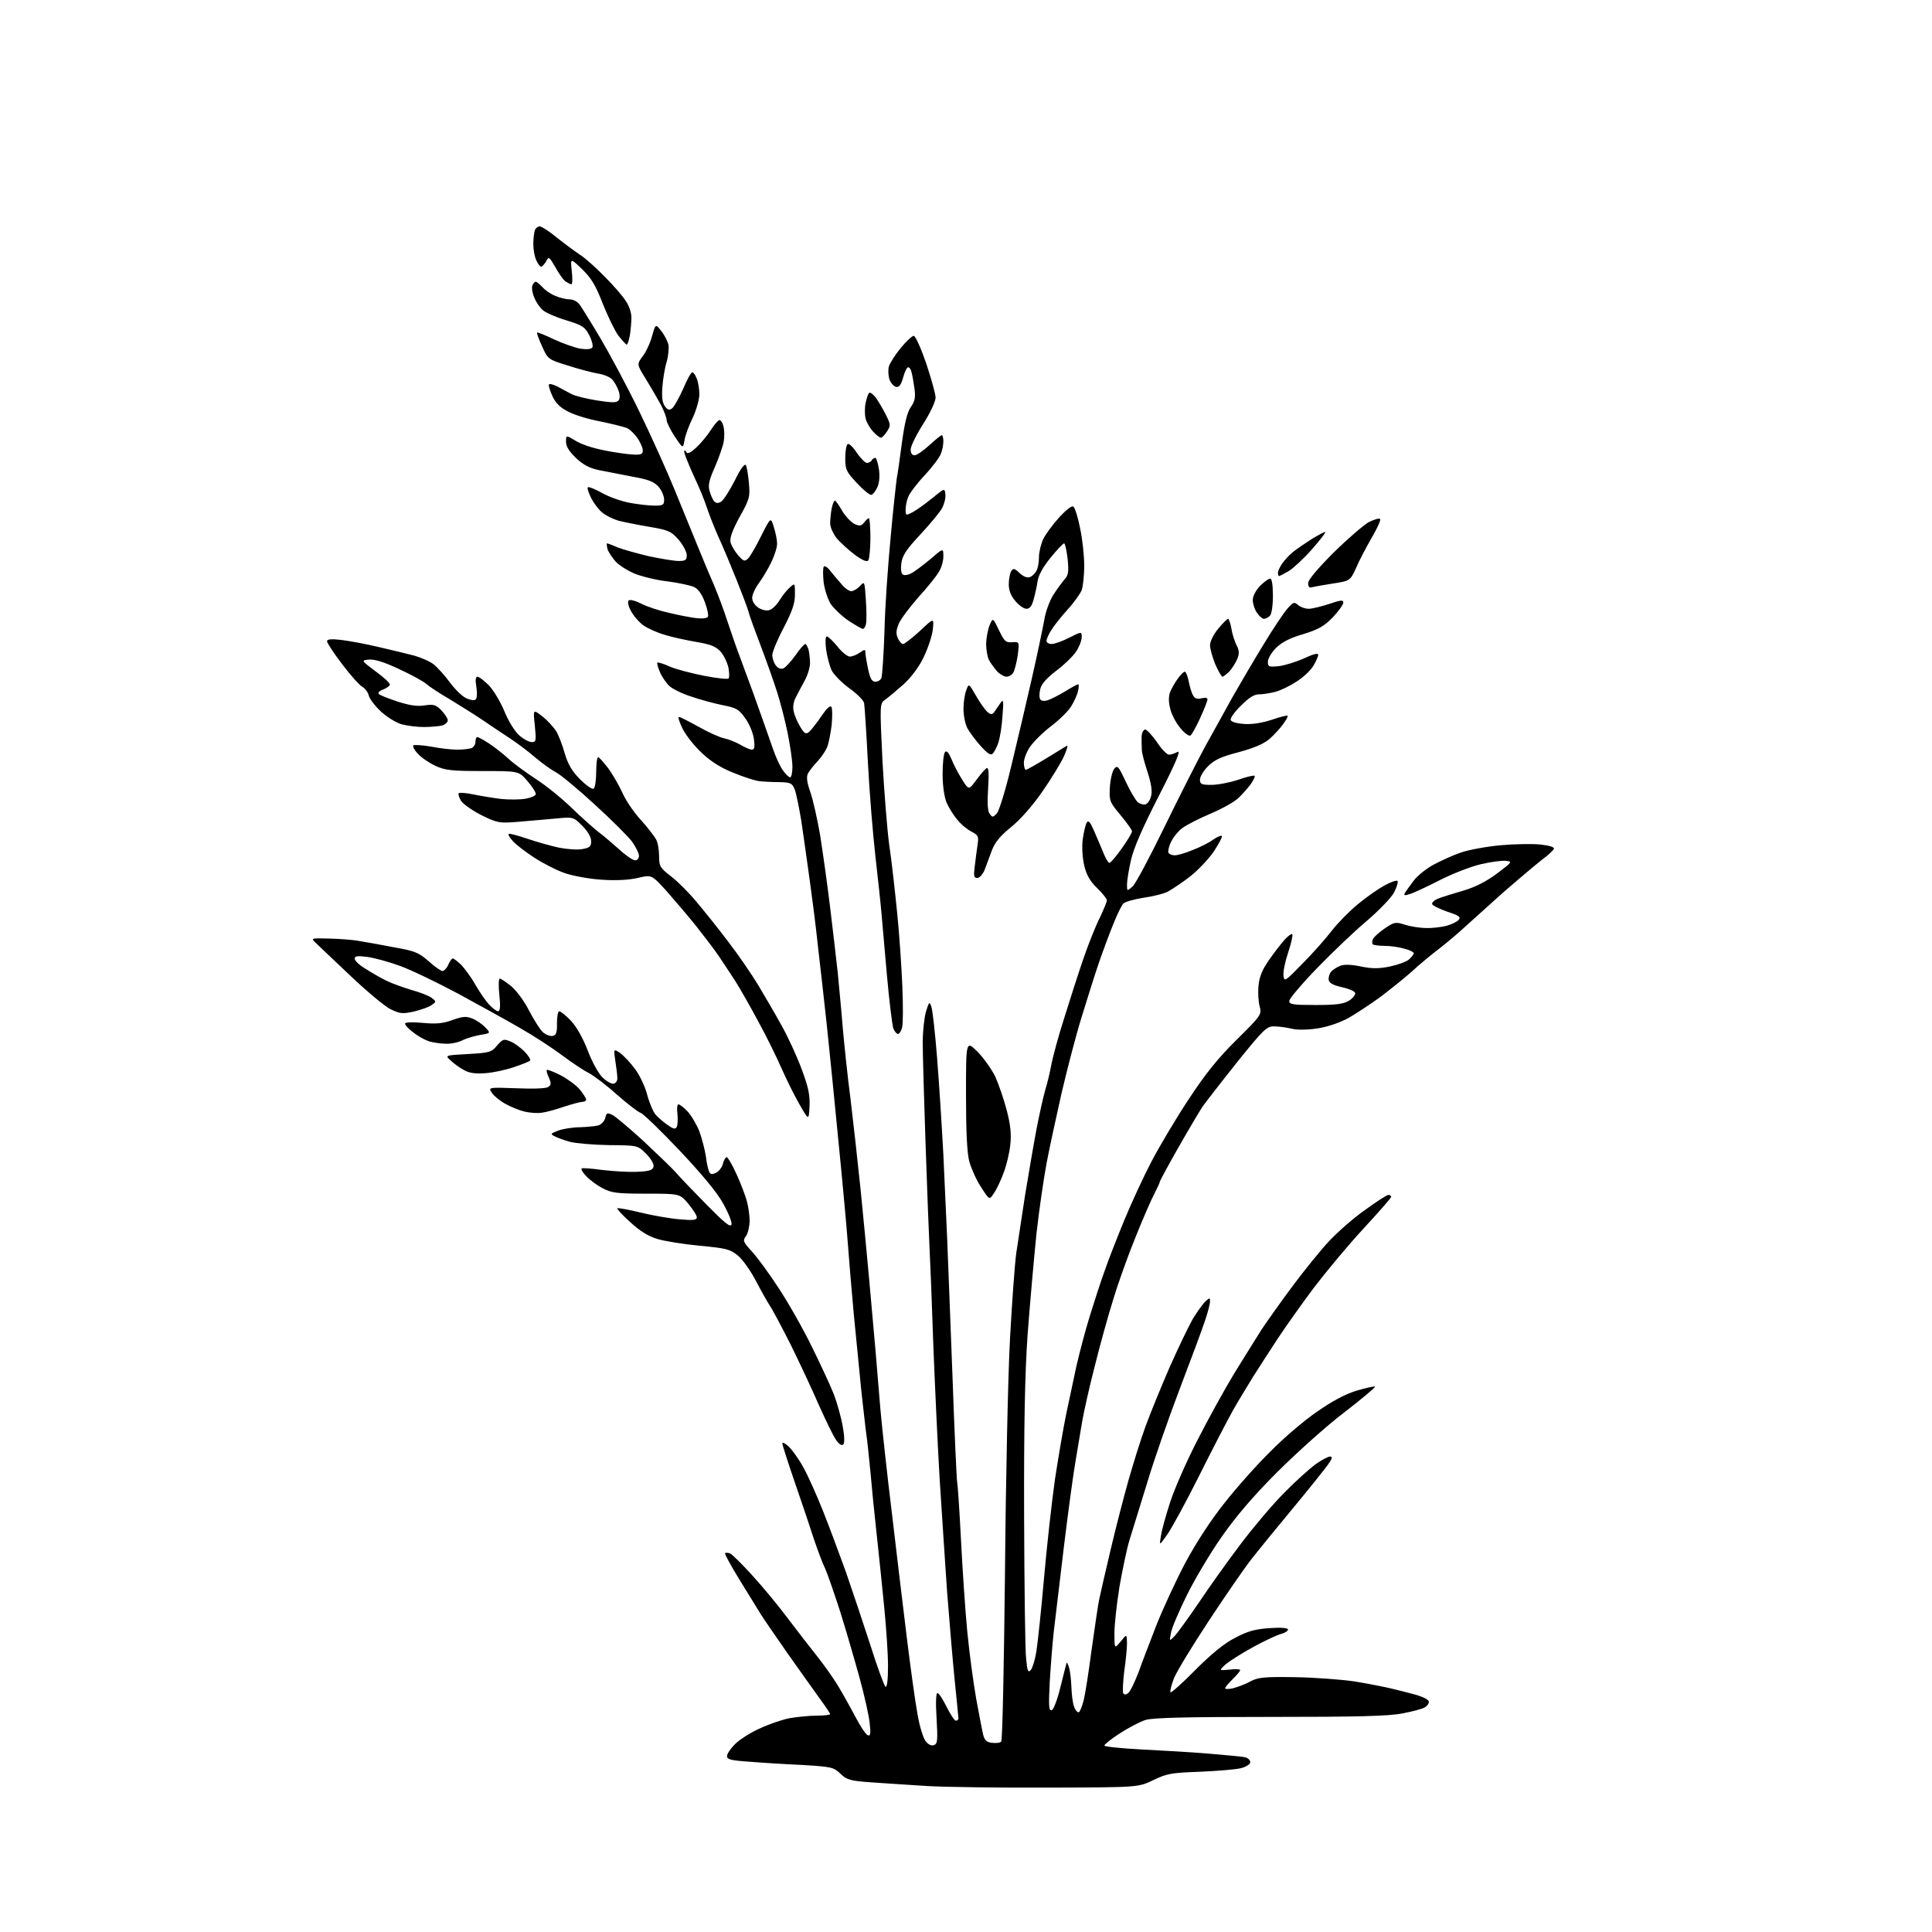 <?xml version="1.0" encoding="UTF-8" standalone="no"?>
<svg 
  version="1.1" 
  xmlns="http://www.w3.org/2000/svg" 
  xmlns:xlink="http://www.w3.org/1999/xlink" 
  xmlns:svg="http://www.w3.org/2000/svg"
  xmlns:rdf="http://www.w3.org/1999/02/22-rdf-syntax-ns#"
  xmlns:cc="http://creativecommons.org/ns#"
  xmlns:dc="http://purl.org/dc/elements/1.1/"
  viewBox="0 0 768 768"
  width="768"
  height="768"
>
<style>svg {background-color: white; }</style>"
<path stroke="none" fill="black" fill-rule="evenodd" d="M417.5,710.6C398.2,710.7 376.4,710.4 369.0,710.0C361.6,709.5 351.3,708.9 346.2,708.5C337.9,707.9 336.6,707.5 334.1,705.1C331.4,702.5 330.6,702.3 318.9,701.6C312.1,701.3 302.6,700.7 297.8,700.3C290.5,699.8 289.0,699.4 289.0,698.1C289.0,697.1 290.5,695.0 292.2,693.3C294.0,691.5 298.4,688.7 302.0,687.1C305.6,685.4 310.9,683.6 313.9,683.0C316.9,682.5 321.7,682.0 324.6,682.0C327.6,682.0 330.0,681.7 330.0,681.4C330.0,681.1 328.0,678.1 325.5,674.7C323.0,671.3 317.4,663.3 312.9,657.0C308.5,650.7 303.7,643.7 302.3,641.5C301.0,639.3 297.1,633.1 293.8,627.7C290.5,622.3 288.0,617.7 288.2,617.4C288.5,617.2 289.4,617.2 290.2,617.5C291.0,617.8 295.0,621.8 299.1,626.3C303.2,630.8 309.6,638.5 313.3,643.5C317.1,648.5 322.1,655.0 324.6,658.1C327.1,661.2 330.8,666.4 332.8,669.6C334.8,672.9 338.0,678.6 340.0,682.4C342.0,686.2 344.2,689.6 345.0,689.8C346.0,690.2 346.2,689.1 345.7,684.9C345.4,681.9 343.6,673.9 341.7,667.0C339.8,660.1 336.4,648.4 334.1,641.0C331.7,633.6 329.0,625.7 328.0,623.5C326.9,621.3 325.0,616.1 323.6,612.0C322.3,607.9 318.9,597.8 316.1,589.7C313.3,581.6 311.0,574.4 311.0,573.8C311.0,573.2 312.1,573.7 313.5,575.0C314.9,576.3 317.6,580.1 319.4,583.4C321.3,586.8 324.8,594.7 327.3,601.0C329.8,607.3 333.8,618.1 336.3,625.0C338.7,631.9 343.0,644.8 345.9,653.7C348.7,662.6 351.5,670.2 352.0,670.5C352.6,670.9 353.0,667.8 353.0,662.3C353.0,657.5 352.3,647.0 351.5,639.0C350.7,631.0 349.4,618.0 348.5,610.0C347.6,602.0 346.5,590.8 346.0,585.0C345.4,579.2 344.8,572.9 344.5,571.0C344.2,569.1 343.3,561.0 342.4,553.0C341.6,545.0 340.3,531.3 339.4,522.5C338.6,513.7 337.5,500.9 337.0,494.0C336.5,487.1 335.3,474.5 334.5,466.0C333.7,457.5 332.5,446.0 332.0,440.5C331.5,435.0 330.5,425.6 329.9,419.5C329.3,413.4 328.0,400.9 326.9,391.5C325.8,382.1 324.7,372.2 324.4,369.5C324.1,366.8 323.0,358.0 321.9,350.1C320.8,342.2 319.3,331.4 318.5,326.1C317.6,320.8 316.5,315.3 315.9,313.8C314.9,311.3 314.3,311.0 309.6,310.9C306.8,310.9 303.2,310.7 301.7,310.5C300.1,310.3 295.7,308.9 291.8,307.3C287.1,305.5 282.8,302.9 279.3,299.6C276.3,296.9 272.8,292.5 271.4,289.8C270.1,287.2 269.4,285.0 269.9,285.0C270.4,285.0 273.9,286.8 277.7,288.9C281.4,291.0 286.0,293.1 287.9,293.5C289.8,293.9 292.7,295.1 294.4,296.1C296.1,297.1 298.1,298.0 298.9,298.0C299.9,298.0 300.1,297.0 299.7,293.8C299.4,291.5 297.9,287.8 296.3,285.6C293.7,281.9 292.8,281.4 287.2,280.3C283.8,279.6 278.2,278.1 274.8,276.9C271.3,275.8 267.4,273.9 266.1,272.7C264.8,271.5 263.1,269.0 262.3,267.1C261.5,265.3 261.1,263.6 261.3,263.4C261.5,263.2 263.7,263.8 266.1,264.9C268.5,266.0 274.7,267.6 279.7,268.6C284.8,269.6 289.2,270.1 289.6,269.7C290.0,269.4 289.9,267.5 289.6,265.6C289.2,263.6 287.9,260.8 286.6,259.2C284.6,257.0 282.8,256.2 276.9,255.2C272.9,254.5 267.2,253.3 264.4,252.4C261.5,251.6 257.7,249.9 255.9,248.7C254.2,247.5 251.9,244.9 250.9,243.0C249.8,241.1 249.4,239.2 249.9,238.7C250.4,238.2 252.6,238.8 255.0,240.0C257.3,241.2 262.2,242.8 265.9,243.6C269.5,244.5 274.4,245.4 276.6,245.7C279.0,246.0 281.0,245.8 281.4,245.2C281.7,244.6 281.2,242.0 280.2,239.4C279.1,236.3 277.5,234.1 276.0,233.4C274.6,232.7 269.8,231.7 265.3,231.1C260.8,230.6 254.9,229.1 252.2,228.0C249.4,226.8 246.1,224.7 244.7,223.2C243.4,221.7 241.9,219.5 241.5,218.3C241.2,217.0 241.1,216.0 241.3,216.0C241.6,216.0 243.5,216.7 245.5,217.6C247.6,218.4 253.2,220.0 257.9,221.1C262.6,222.1 268.0,223.0 269.8,223.0C272.5,223.0 273.0,222.6 273.0,220.7C273.0,219.4 271.5,216.6 269.8,214.6C266.8,211.2 265.8,210.7 258.0,209.4C253.3,208.6 247.9,207.5 245.9,207.0C243.9,206.4 241.1,205.1 239.6,203.9C238.1,202.8 236.1,200.1 235.0,198.0C234.0,195.9 233.3,194.0 233.7,193.7C234.0,193.4 236.5,194.4 239.4,196.0C242.2,197.6 247.2,199.3 250.4,199.9C253.7,200.5 258.1,201.0 260.2,201.0C263.6,201.0 264.0,200.7 264.0,198.6C264.0,197.2 263.0,194.9 261.8,193.5C260.0,191.5 257.8,190.6 251.5,189.5C247.1,188.6 241.1,187.5 238.2,186.9C234.3,186.1 231.9,184.8 229.0,182.1C226.3,179.5 225.0,177.5 225.0,175.6C225.0,172.9 225.0,172.9 229.3,175.5C232.2,177.1 237.1,178.6 243.9,179.7C251.2,180.9 254.4,181.0 255.1,180.3C255.9,179.5 255.6,178.0 254.0,175.1C252.7,172.9 250.5,170.7 249.1,170.1C247.7,169.6 242.9,168.4 238.5,167.5C234.1,166.7 228.5,165.0 226.0,163.7C222.8,162.1 221.0,160.4 219.7,157.7C218.7,155.5 218.0,153.4 218.2,152.9C218.4,152.4 219.8,152.8 221.5,153.6C223.2,154.5 225.7,155.9 227.1,156.6C228.5,157.4 233.1,158.5 237.4,159.2C243.8,160.2 245.3,160.1 246.0,159.0C246.5,158.3 246.4,156.5 245.8,155.1C245.3,153.7 244.2,151.7 243.3,150.8C242.5,149.9 239.9,148.8 237.7,148.5C235.4,148.1 230.0,146.7 225.7,145.3C217.9,142.9 217.8,142.8 215.5,137.7C214.2,134.9 213.3,132.4 213.5,132.2C213.7,132.0 216.7,133.2 220.2,134.9C223.7,136.5 228.4,138.2 230.7,138.6C233.3,139.0 235.0,138.8 235.5,138.1C235.8,137.4 235.3,135.3 234.2,133.2C232.5,129.9 231.5,129.3 225.0,127.3C221.0,126.1 216.9,124.3 215.8,123.3C214.6,122.3 213.1,120.1 212.4,118.3C211.6,116.5 211.3,114.4 211.6,113.6C211.9,112.7 212.5,112.0 213.0,112.0C213.4,112.0 214.5,113.0 215.6,114.1C216.6,115.3 218.9,116.9 220.7,117.6C222.5,118.4 225.1,119.0 226.4,119.0C227.9,119.0 229.6,119.9 230.5,121.2C231.4,122.5 235.1,128.4 238.7,134.5C242.3,140.6 249.3,153.6 254.1,163.5C258.9,173.4 265.3,187.6 268.3,195.0C271.3,202.4 275.5,212.6 277.5,217.5C279.5,222.4 282.4,229.4 284.0,233.0C285.5,236.6 287.8,242.7 289.0,246.5C290.3,250.3 291.9,255.1 292.6,257.0C293.3,258.9 296.5,267.5 299.6,276.0C302.6,284.5 306.1,294.2 307.2,297.5C308.3,300.8 310.1,304.7 311.2,306.2C312.3,307.8 313.6,309.0 314.1,309.0C314.6,309.0 315.0,307.1 315.0,304.8C315.0,302.4 314.1,296.4 313.1,291.4C312.1,286.4 310.2,279.2 309.0,275.4C307.8,271.6 304.9,263.3 302.5,257.0C300.1,250.7 297.8,244.4 297.5,243.0C297.1,241.6 295.0,236.0 292.8,230.5C290.6,225.0 287.3,217.1 285.4,213.0C283.6,208.9 281.6,203.7 280.9,201.5C280.2,199.3 278.0,193.8 275.8,189.2C273.7,184.6 272.0,180.3 272.0,179.7C272.0,178.8 272.3,178.8 272.8,179.7C273.3,180.6 274.5,180.0 276.8,177.9C278.6,176.2 281.2,173.1 282.6,170.9C283.9,168.8 285.5,167.0 286.0,167.0C286.5,167.0 287.3,168.1 287.6,169.6C288.0,171.0 288.0,173.6 287.7,175.5C287.4,177.3 285.8,181.9 284.2,185.6C281.8,191.0 281.4,192.9 282.1,195.3C282.6,197.0 283.4,198.8 284.0,199.4C284.7,200.1 285.6,200.1 286.7,199.4C287.6,198.8 290.0,195.1 292.1,191.0C294.3,186.4 296.0,184.2 296.5,184.9C296.9,185.6 297.4,188.8 297.7,192.0C298.2,197.5 298.0,198.4 294.0,205.5C291.1,210.9 290.0,213.9 290.4,215.6C290.7,216.8 292.1,219.2 293.4,220.7C295.6,223.2 296.0,223.3 297.4,222.0C298.2,221.2 300.6,217.1 302.6,213.0C306.4,205.5 306.4,205.5 307.6,209.5C308.3,211.7 308.9,214.6 308.9,216.0C309.0,217.4 307.9,220.8 306.6,223.5C305.3,226.2 303.0,230.0 301.6,231.9C300.2,233.8 299.0,236.4 299.0,237.7C299.0,239.0 300.0,240.6 301.5,241.6C302.9,242.5 304.8,242.9 305.9,242.5C307.0,242.2 308.8,240.4 309.9,238.6C311.0,236.8 312.8,234.5 314.0,233.5C316.0,231.7 316.0,231.7 316.0,236.3C316.0,239.9 314.9,243.0 311.5,249.6C309.0,254.3 307.0,259.2 307.0,260.4C307.0,261.6 307.6,263.5 308.4,264.5C309.2,265.6 310.3,266.1 311.4,265.7C312.3,265.3 314.4,263.0 316.2,260.5C317.9,258.0 319.7,256.0 320.1,256.0C320.5,256.0 321.0,257.0 321.4,258.2C321.7,259.5 322.0,261.9 322.0,263.5C322.0,265.2 321.1,268.4 319.9,270.5C318.7,272.7 317.1,275.7 316.3,277.3C315.4,278.9 315.1,281.1 315.5,282.8C315.8,284.3 317.0,287.1 318.1,288.9C319.8,291.7 320.3,292.0 321.7,290.9C322.5,290.1 324.7,287.4 326.5,284.7C328.6,281.6 330.0,280.3 330.5,281.0C330.9,281.7 330.9,284.9 330.6,288.2C330.2,291.5 329.4,295.4 328.9,296.8C328.3,298.3 326.6,300.9 325.1,302.5C323.5,304.1 321.8,306.4 321.2,307.4C320.5,308.8 320.7,310.8 322.1,314.8C323.2,317.9 324.9,325.6 326.0,331.9C327.0,338.3 328.8,350.9 329.9,360.0C331.0,369.1 332.4,381.0 333.0,386.5C333.5,392.0 334.5,401.9 335.0,408.5C335.6,415.1 336.9,427.9 338.1,436.9C339.2,446.0 341.0,462.2 342.1,472.9C343.2,483.7 344.7,499.7 345.5,508.5C346.3,517.3 347.4,529.9 348.0,536.5C348.5,543.1 349.5,553.9 350.0,560.5C350.6,567.1 352.6,585.8 354.6,602.0C356.5,618.2 359.2,640.7 360.6,652.0C362.0,663.3 363.8,676.4 364.7,681.3C365.5,686.1 367.0,691.0 368.0,692.2C369.0,693.5 370.3,694.1 371.3,693.7C372.7,693.2 372.8,691.7 372.3,683.0C371.9,677.0 372.1,673.0 372.6,673.0C373.2,673.0 374.8,675.5 376.3,678.5C377.8,681.5 379.4,684.0 380.0,684.0C380.5,684.0 381.0,683.6 381.0,683.1C381.0,682.7 380.3,675.8 379.5,667.9C378.7,660.0 377.4,644.3 376.5,633.0C375.7,621.7 374.4,601.2 373.5,587.5C372.7,573.8 371.6,549.9 371.0,534.5C370.5,519.1 369.8,501.8 369.5,496.0C369.2,490.2 368.5,471.3 367.9,454.0C367.3,436.7 366.8,418.9 366.8,414.4C366.8,410.0 367.4,404.5 368.1,402.1C369.3,398.2 369.5,398.0 370.2,400.1C370.7,401.3 371.7,410.5 372.5,420.4C373.3,430.4 374.4,447.7 375.0,459.0C375.5,470.3 376.2,485.1 376.5,492.0C376.8,498.9 377.7,523.3 378.6,546.3C379.4,569.3 380.3,588.6 380.5,589.3C380.7,590.0 381.4,600.2 382.0,612.0C382.6,623.8 383.7,640.2 384.5,648.5C385.3,656.8 386.9,668.7 388.0,675.0C389.2,681.3 390.4,687.9 390.8,689.5C391.4,691.8 392.2,692.6 394.4,692.8C396.0,693.0 397.6,692.8 398.0,692.3C398.5,691.9 399.1,661.6 399.5,625.0C399.8,588.4 400.7,546.6 401.5,532.0C402.3,517.4 403.4,502.1 404.0,498.0C404.6,493.9 406.2,483.5 407.5,475.0C408.9,466.5 410.9,454.8 412.0,449.0C413.1,443.2 414.7,436.1 415.5,433.3C416.4,430.4 417.5,425.7 418.0,422.8C418.6,419.9 420.8,411.6 423.1,404.5C425.3,397.4 428.7,386.8 430.7,381.0C432.7,375.2 435.6,367.9 437.2,364.8C438.7,361.6 440.0,358.5 440.0,357.9C440.0,357.3 438.3,355.1 436.1,353.0C433.3,350.3 431.9,347.8 431.0,344.1C430.3,341.0 430.0,336.8 430.4,333.7C430.8,330.8 431.5,327.8 432.0,327.0C432.7,325.9 433.4,326.8 435.0,330.5C436.2,333.3 437.9,337.2 438.7,339.2C439.5,341.3 440.6,343.0 441.0,343.0C441.5,343.0 443.7,340.4 445.9,337.3C448.2,334.1 450.0,331.0 450.0,330.5C450.0,329.9 447.9,327.0 445.4,324.0C441.0,318.7 440.9,318.3 441.2,312.8C441.4,309.7 442.2,306.4 443.0,305.5C444.2,304.1 444.7,304.7 447.5,310.7C449.2,314.4 451.4,318.1 452.3,318.9C453.2,319.6 454.6,320.0 455.5,319.7C456.3,319.3 457.3,317.9 457.6,316.3C458.1,314.6 457.6,311.3 456.2,307.0C455.0,303.4 453.9,299.4 453.9,298.0C453.8,296.6 453.8,294.3 453.8,292.8C453.9,291.2 454.6,290.0 455.2,290.0C455.9,290.0 458.0,292.3 459.9,295.0C461.7,297.8 463.9,300.0 464.7,300.0C465.5,300.0 467.0,299.5 468.1,298.9C469.5,298.2 467.4,303.2 460.7,316.3C454.3,328.8 450.7,337.0 449.6,341.8C448.7,345.7 448.0,350.1 448.0,351.6C448.0,354.3 448.0,354.3 450.2,352.4C451.4,351.4 457.1,340.6 463.0,328.5C468.9,316.4 476.2,302.0 479.2,296.5C482.3,291.0 487.1,282.2 490.0,277.0C493.0,271.8 498.5,262.3 502.4,256.0C506.2,249.7 510.5,243.3 511.9,241.8C514.1,239.3 514.5,239.2 516.0,240.5C516.9,241.3 518.8,242.0 520.2,242.0C521.6,242.0 525.2,241.1 528.3,240.1C533.0,238.5 534.0,238.4 534.0,239.5C534.0,240.3 532.1,243.0 529.8,245.4C526.3,249.0 524.1,250.2 518.0,252.1C512.8,253.6 509.5,255.3 507.2,257.6C505.5,259.3 504.0,261.8 504.0,263.0C504.0,265.1 504.4,265.2 508.4,264.8C510.8,264.5 515.3,263.1 518.4,261.7C522.0,260.0 524.0,259.5 524.0,260.3C524.0,261.0 523.1,263.0 522.0,264.8C520.9,266.6 517.9,269.4 515.3,271.0C512.7,272.7 509.0,274.5 507.0,275.0C505.1,275.5 502.2,276.0 500.6,276.0C498.5,276.0 496.5,277.3 493.3,280.5C490.8,282.9 489.0,285.5 489.2,286.2C489.5,287.0 491.7,287.6 494.7,287.8C497.9,288.0 502.0,287.3 505.6,286.1C508.8,285.0 511.6,284.3 511.8,284.5C512.1,284.7 511.3,286.2 510.1,287.8C509.0,289.4 506.5,292.1 504.7,293.7C502.4,295.7 498.6,297.3 492.4,299.0C485.5,300.8 482.8,302.0 480.2,304.6C478.5,306.3 477.0,308.7 477.0,309.9C477.0,311.7 477.6,312.0 481.5,312.0C484.0,312.0 488.8,311.1 492.1,310.0C495.5,308.8 498.5,308.1 498.7,308.4C499.0,308.7 498.3,310.1 497.2,311.7C496.1,313.2 493.9,315.7 492.3,317.2C490.8,318.7 485.8,321.5 481.3,323.4C476.8,325.3 471.7,327.9 470.1,329.1C468.4,330.3 466.4,332.8 465.5,334.7C464.6,336.5 464.2,338.5 464.5,339.0C464.8,339.6 466.0,340.0 467.0,340.0C468.1,340.0 471.3,339.1 474.1,337.9C477.0,336.8 480.6,335.0 482.2,333.8C483.8,332.7 485.4,332.0 485.7,332.3C486.0,332.6 484.5,335.4 482.5,338.5C480.4,341.5 476.2,346.0 473.1,348.4C470.0,350.8 466.1,353.4 464.3,354.4C462.6,355.3 458.1,356.4 454.4,356.9C450.7,357.5 447.2,358.5 446.5,359.2C445.9,359.9 444.1,363.4 442.7,367.0C441.2,370.6 438.6,377.6 436.9,382.5C435.2,387.4 432.1,397.4 429.9,404.5C427.7,411.6 424.2,425.1 422.0,434.5C419.9,443.9 417.2,456.2 416.1,462.0C415.0,467.8 413.1,480.6 412.0,490.5C411.0,500.4 409.4,518.4 408.5,530.4C407.4,546.1 407.0,566.7 407.1,602.9C407.2,630.7 407.5,656.2 407.9,659.4C408.4,664.4 408.7,665.1 409.8,663.8C410.5,662.9 411.5,659.6 412.0,656.3C412.5,653.1 413.9,640.1 415.0,627.5C416.1,614.9 418.1,597.0 419.4,587.8C420.8,578.7 422.8,567.0 423.9,561.8C425.0,556.7 426.8,548.2 427.9,543.0C429.1,537.8 431.4,529.0 433.1,523.5C434.8,518.0 437.4,509.9 439.0,505.5C440.5,501.1 444.1,491.9 446.9,485.1C449.7,478.3 454.6,467.7 457.8,461.6C461.0,455.5 467.6,444.4 472.5,437.0C479.0,427.1 484.0,420.8 491.5,413.4C501.5,403.5 501.6,403.3 500.7,399.9C500.2,398.0 500.0,394.3 500.3,391.7C500.6,388.3 501.8,385.4 504.4,381.7C506.4,378.8 509.2,375.2 510.6,373.6C512.0,372.1 513.4,371.0 513.7,371.4C514.0,371.7 513.3,374.9 512.1,378.5C510.9,382.1 510.0,386.3 510.2,387.8C510.5,390.4 510.8,390.2 517.8,383.0C521.9,378.9 527.0,373.1 529.3,370.1C531.6,367.1 536.3,362.3 539.8,359.4C543.3,356.5 548.1,353.2 550.5,351.9C552.9,350.6 555.2,349.8 555.5,350.2C555.9,350.5 555.3,352.5 554.2,354.7C553.1,356.8 548.3,361.8 543.4,366.0C538.5,370.1 529.6,378.6 523.5,384.9C517.5,391.1 512.5,397.0 512.5,397.9C512.5,399.3 514.0,399.5 523.0,399.5C531.5,399.5 534.1,399.1 536.4,397.7C537.9,396.7 538.9,395.3 538.7,394.7C538.5,394.0 536.1,393.0 533.4,392.4C530.1,391.7 528.4,390.8 528.2,389.6C528.0,388.7 528.4,387.2 529.1,386.3C529.8,385.5 531.5,384.4 532.8,383.9C534.4,383.3 537.3,383.4 541.0,384.2C545.4,385.1 548.1,385.1 552.5,384.2C555.7,383.5 559.2,382.3 560.2,381.3C561.2,380.4 562.0,379.3 562.0,378.9C562.0,378.5 560.3,377.6 558.2,377.1C556.2,376.5 552.7,376.0 550.4,376.0C548.2,376.0 546.1,375.7 545.7,375.4C545.4,375.1 545.4,374.2 545.7,373.4C546.0,372.6 548.1,370.7 550.4,369.1C554.2,366.5 554.8,366.4 558.5,367.6C560.7,368.3 564.5,368.9 567.0,368.9C569.5,369.0 573.1,368.5 575.1,368.0C577.1,367.4 579.3,366.4 579.9,365.6C580.8,364.5 579.9,363.9 575.3,362.4C572.2,361.3 569.5,360.0 569.3,359.4C569.1,358.8 570.2,357.8 571.7,357.2C573.2,356.6 577.7,355.2 581.5,354.1C586.3,352.7 590.7,350.5 595.0,347.3C601.1,342.7 601.3,342.5 598.7,342.2C597.2,342.0 592.7,342.6 588.8,343.5C584.9,344.4 577.3,347.3 572.1,350.0C566.8,352.7 561.4,355.2 560.1,355.5C558.3,356.1 557.9,355.9 558.5,354.9C559.0,354.1 560.6,351.9 562.1,349.9C563.6,348.0 567.1,345.2 569.9,343.7C572.7,342.2 577.5,340.0 580.7,338.9C583.9,337.8 591.0,336.5 596.5,336.0C602.0,335.5 609.1,335.4 612.3,335.7C615.8,336.1 617.9,336.7 617.7,337.4C617.5,338.0 615.4,340.0 612.9,341.8C610.5,343.7 603.6,349.5 597.5,354.8C591.5,360.2 584.8,366.2 582.5,368.3C580.3,370.4 575.8,374.2 572.5,376.8C569.2,379.3 564.0,383.6 561.1,386.3C558.1,389.0 552.4,393.5 548.6,396.4C544.7,399.2 539.0,403.0 536.0,404.7C532.6,406.5 527.8,408.2 523.8,408.8C519.7,409.4 515.7,409.5 513.4,408.9C511.2,408.4 508.1,408.0 506.4,408.0C503.5,408.0 502.2,409.3 491.8,422.2C485.5,430.1 479.4,438.0 478.1,439.8C476.9,441.6 472.5,449.0 468.4,456.2C464.3,463.4 461.0,469.5 461.0,469.9C461.0,470.2 460.0,472.3 458.9,474.5C457.7,476.7 454.4,484.3 451.5,491.5C448.6,498.6 444.6,509.7 442.7,516.0C440.7,522.3 437.3,534.5 435.2,543.0C433.0,551.5 430.8,561.4 430.2,565.0C429.6,568.6 428.4,575.5 427.6,580.5C426.7,585.5 424.6,601.0 422.9,615.0C421.2,629.0 419.4,644.1 418.9,648.5C418.4,652.9 417.7,661.8 417.3,668.4C416.8,678.2 416.9,680.2 418.1,679.8C418.8,679.6 420.4,675.5 421.6,670.4C422.8,665.5 423.9,661.3 424.0,661.0C424.1,660.7 424.6,661.6 425.0,663.0C425.4,664.4 425.8,667.8 425.9,670.7C426.0,673.5 426.4,677.1 427.0,678.5C427.5,679.9 428.4,680.9 428.9,680.6C429.4,680.3 430.2,678.1 430.8,675.8C431.4,673.4 432.8,664.5 433.9,656.0C435.1,647.5 436.4,638.5 436.9,636.0C437.4,633.5 439.5,624.5 441.5,616.0C443.5,607.5 446.7,595.1 448.6,588.4C450.5,581.7 453.5,572.1 455.4,566.9C457.3,561.7 461.6,551.2 464.9,543.6C468.3,535.9 472.5,527.2 474.2,524.2C476.0,521.3 478.3,518.1 479.2,517.3C480.9,515.8 481.0,515.8 481.0,517.4C481.0,518.3 480.1,521.9 478.9,525.3C477.8,528.7 473.3,540.7 469.0,552.0C464.7,563.3 458.8,580.1 456.0,589.5C453.1,598.9 449.9,609.2 448.9,612.5C447.9,615.8 446.2,624.0 445.0,630.8C443.9,637.6 443.0,645.9 443.0,649.3C443.0,655.5 443.0,655.5 445.5,652.5C447.9,649.5 447.9,649.5 448.0,653.2C448.0,655.2 447.5,660.3 446.9,664.4C446.4,668.6 446.2,672.5 446.5,673.1C447.0,673.8 447.6,673.7 448.5,673.0C449.3,672.4 451.1,668.6 452.6,664.7C454.0,660.7 457.3,652.3 459.7,646.0C462.2,639.7 467.3,628.6 471.1,621.4C475.5,613.2 481.3,604.3 486.8,597.4C491.5,591.4 499.7,582.2 505.0,577.0C510.2,571.7 518.5,564.6 523.5,561.2C529.5,557.0 534.7,554.2 539.3,552.8C543.0,551.7 546.3,551.0 546.6,551.2C546.8,551.5 541.3,556.1 534.3,561.5C527.2,566.9 515.2,577.7 507.5,585.4C497.9,595.0 491.0,603.2 485.5,611.1C481.1,617.4 474.9,627.8 471.8,634.1C468.7,640.4 465.8,647.1 465.5,649.0C464.8,652.5 464.8,652.5 466.8,650.5C467.9,649.4 472.3,643.3 476.6,637.0C480.8,630.7 488.4,620.1 493.4,613.5C498.4,606.9 506.0,597.9 510.5,593.4C514.9,588.9 520.5,583.9 522.9,582.1C525.3,580.4 527.9,579.0 528.7,579.0C529.8,579.0 529.6,579.8 527.9,582.2C526.6,584.0 520.4,591.8 514.0,599.5C507.6,607.2 500.1,616.4 497.3,620.0C494.5,623.6 486.9,634.6 480.4,644.5C473.8,654.5 467.6,664.7 466.6,667.3C465.6,670.0 465.0,672.4 465.3,672.7C465.6,673.0 470.1,669.0 475.2,663.8C481.5,657.5 486.6,653.3 490.9,651.1C496.0,648.4 498.9,647.6 504.7,647.2C509.3,646.9 512.0,647.1 512.0,647.8C512.0,648.3 510.8,649.1 509.3,649.5C507.7,649.9 502.8,652.2 498.2,654.7C493.6,657.2 488.6,660.4 487.1,661.7C484.5,664.1 484.5,664.1 488.8,663.7C491.1,663.4 493.0,663.5 493.0,663.9C493.0,664.3 491.6,665.9 490.0,667.5C488.4,669.1 487.0,670.7 487.0,671.1C487.0,671.5 488.5,671.5 490.2,671.1C492.0,670.6 495.1,669.5 497.0,668.4C500.0,666.8 502.4,666.5 514.5,666.7C522.2,666.8 533.0,667.6 538.5,668.4C544.0,669.3 550.5,670.6 553.0,671.2C555.5,671.8 559.9,672.9 562.8,673.7C565.9,674.6 568.0,675.7 568.0,676.5C568.0,677.3 567.2,678.3 566.2,678.8C565.3,679.3 561.4,680.4 557.5,681.1C552.2,682.2 539.5,682.5 505.0,682.5C471.6,682.5 458.4,682.8 455.4,683.7C453.2,684.4 448.6,686.8 445.2,689.0C441.8,691.2 439.0,693.4 439.0,693.9C439.0,694.3 445.4,695.0 453.2,695.4C461.1,695.8 473.4,696.5 480.5,697.1C487.6,697.7 494.3,698.3 495.2,698.6C496.2,698.9 497.0,699.8 497.0,700.5C497.0,701.3 495.3,702.4 493.2,702.9C491.2,703.4 483.9,704.0 477.0,704.3C465.7,704.7 463.9,705.0 458.5,707.6C452.5,710.5 452.5,710.5 417.5,710.6zM463.8,610.3C460.8,614.5 460.8,614.5 461.5,610.5C461.8,608.3 463.5,602.2 465.2,597.0C466.9,591.8 471.7,580.8 476.0,572.5C480.2,564.2 486.8,552.3 490.6,546.0C494.5,539.7 499.4,531.8 501.5,528.5C503.7,525.2 509.3,517.3 514.0,511.0C518.7,504.7 525.2,496.7 528.4,493.3C531.7,489.8 538.0,484.2 542.6,481.0C547.1,477.7 551.3,475.0 551.9,475.0C552.5,475.0 553.0,475.3 553.0,475.8C553.0,476.2 548.0,481.9 541.9,488.5C535.8,495.1 527.0,505.7 522.2,512.0C517.5,518.3 511.1,527.3 508.0,532.0C504.9,536.7 500.6,543.4 498.3,547.0C496.1,550.6 492.4,556.6 490.2,560.5C488.0,564.4 481.9,576.2 476.6,586.8C471.3,597.4 465.5,608.0 463.8,610.3zM335.2,574.2C334.6,574.8 333.5,574.1 332.3,572.3C331.2,570.8 328.2,564.5 325.5,558.5C322.9,552.5 317.8,541.6 314.3,534.5C310.7,527.4 307.0,520.4 306.0,519.0C305.1,517.6 302.6,513.2 300.5,509.2C298.4,505.2 295.2,500.6 293.3,499.1C290.3,496.6 288.7,496.2 278.2,495.2C271.8,494.6 264.2,493.4 261.3,492.5C257.8,491.5 254.3,489.3 250.5,485.8C247.4,483.0 245.1,480.5 245.4,480.3C245.6,480.1 249.8,480.8 254.6,482.0C259.5,483.2 266.5,484.4 270.2,484.7C275.6,485.2 277.0,485.0 277.0,483.9C277.0,483.1 275.4,480.7 273.6,478.5C270.2,474.5 270.2,474.5 256.9,474.5C245.1,474.5 243.0,474.2 239.5,472.3C237.3,471.2 234.4,469.0 233.1,467.6C231.7,466.2 230.9,464.8 231.2,464.5C231.4,464.2 235.2,464.5 239.6,465.1C243.9,465.6 250.2,466.0 253.5,465.8C258.3,465.6 259.5,465.1 259.8,463.7C260.0,462.7 258.7,460.5 256.8,458.6C253.5,455.3 253.5,455.3 242.1,455.2C235.9,455.1 228.9,454.5 226.6,453.9C224.4,453.3 221.6,452.3 220.5,451.7C218.7,450.8 218.8,450.6 222.0,449.4C223.9,448.7 227.8,448.1 230.5,448.1C233.2,448.0 236.5,447.7 237.8,447.4C239.0,447.0 240.3,445.7 240.6,444.4C241.1,442.3 241.4,442.2 243.6,443.3C244.9,444.0 250.3,448.6 255.7,453.5C261.0,458.5 266.8,464.0 268.5,465.9C270.1,467.8 275.7,473.6 280.9,478.9C288.1,486.2 290.4,488.1 290.8,486.7C291.0,485.8 289.5,482.0 287.4,478.3C285.1,474.1 278.9,466.6 270.1,457.3C262.6,449.4 255.7,442.7 254.7,442.4C253.7,442.1 249.4,438.8 245.2,435.1C241.0,431.3 235.9,427.5 234.0,426.5C232.1,425.6 227.2,422.3 223.3,419.4C219.3,416.4 211.9,411.6 206.8,408.7C201.7,405.7 190.7,399.7 182.3,395.1C173.9,390.6 163.5,385.6 159.1,384.0C154.8,382.4 148.9,380.8 146.1,380.4C142.1,379.9 141.0,380.0 141.0,381.1C141.0,381.9 142.9,383.7 145.3,385.1C147.6,386.6 151.3,388.7 153.5,389.8C155.7,390.9 160.2,392.5 163.5,393.5C166.8,394.4 170.4,395.8 171.5,396.6C173.5,398.1 173.5,398.2 171.6,399.5C170.6,400.3 167.4,401.4 164.6,402.1C159.9,403.1 159.0,403.0 155.1,401.1C152.8,399.9 145.6,393.9 139.2,387.8C132.8,381.7 126.6,375.9 125.5,374.8C123.5,372.9 123.6,372.9 131.0,373.1C135.1,373.2 140.5,373.6 143.0,374.1C145.5,374.5 151.7,375.6 156.8,376.6C164.9,378.0 166.5,378.7 170.4,382.1C172.8,384.3 175.3,386.0 175.9,386.0C176.5,386.0 177.6,384.9 178.2,383.5C178.8,382.1 179.6,381.0 180.0,381.0C180.4,381.0 181.9,382.2 183.4,383.6C184.8,385.1 187.4,388.6 189.0,391.5C190.6,394.3 193.1,397.9 194.4,399.3C195.8,400.8 197.4,402.0 198.0,402.0C198.8,402.0 199.0,400.1 198.5,395.5C198.1,391.9 198.2,389.0 198.7,389.0C199.1,389.0 201.2,390.4 203.3,392.1C205.4,393.9 208.5,398.1 210.4,401.9C212.3,405.5 214.7,409.3 215.8,410.3C216.9,411.3 218.7,412.0 219.7,411.8C221.1,411.5 221.5,410.5 221.4,406.7C221.4,404.1 221.8,402.0 222.3,402.0C222.9,402.0 225.0,403.7 227.0,405.8C229.2,408.2 231.7,412.6 233.6,417.5C235.2,421.8 237.8,426.6 239.4,428.2C241.0,429.8 243.0,430.9 243.9,430.8C244.8,430.6 245.5,429.6 245.4,428.5C245.4,427.4 245.0,424.3 244.6,421.7C243.9,416.9 243.9,416.9 246.4,418.5C247.8,419.5 250.5,422.3 252.4,424.9C254.3,427.4 256.5,432.1 257.3,435.3C258.2,438.6 259.7,442.1 260.7,443.2C261.7,444.3 263.8,446.1 265.4,447.2C267.6,448.8 268.4,449.0 269.0,448.0C269.4,447.3 269.5,445.0 269.3,442.9C269.0,440.7 269.2,439.0 269.7,439.0C270.2,439.0 271.9,440.3 273.3,441.8C274.8,443.4 276.9,447.0 278.0,449.7C279.0,452.5 280.2,457.0 280.6,459.7C280.9,462.5 281.6,465.3 282.0,466.0C282.5,466.9 283.3,466.9 284.8,466.1C285.9,465.5 287.1,463.9 287.4,462.5C287.8,461.1 288.4,460.0 288.9,460.0C289.3,460.0 291.1,463.0 292.8,466.8C294.5,470.5 296.3,475.3 296.9,477.5C297.5,479.7 298.0,483.3 298.0,485.5C297.9,487.7 297.3,490.4 296.5,491.4C295.2,493.2 295.4,493.7 298.9,497.5C301.1,499.9 305.8,506.3 309.5,512.0C313.2,517.6 319.2,528.1 322.7,535.3C326.3,542.6 330.3,551.2 331.6,554.6C332.8,557.9 334.4,563.5 335.0,567.0C335.7,570.9 335.8,573.6 335.2,574.2zM395.1,474.3C393.3,477.1 393.3,477.1 390.0,471.9C388.1,469.1 386.1,464.5 385.3,461.7C384.4,458.2 384.0,449.7 384.0,435.1C384.0,413.6 384.0,413.6 388.5,418.0C390.9,420.4 394.1,424.9 395.6,427.9C397.0,431.0 399.1,437.1 400.2,441.4C401.7,447.1 402.1,451.0 401.6,455.1C401.3,458.2 400.1,463.2 399.0,466.1C397.9,469.1 396.2,472.8 395.1,474.3zM321.8,439.8C321.5,445.5 321.5,445.5 317.7,438.8C315.6,435.2 312.4,428.6 310.5,424.3C308.6,420.0 304.6,411.8 301.4,406.0C298.3,400.2 294.2,393.0 292.3,390.0C290.3,387.0 287.4,382.5 285.7,380.0C284.0,377.5 279.8,372.0 276.4,367.7C272.9,363.4 267.6,357.2 264.6,353.8C259.0,347.7 259.0,347.7 253.5,349.0C250.0,349.8 245.0,350.1 239.2,349.7C234.3,349.4 227.8,348.2 224.6,347.1C221.3,346.0 215.9,343.2 212.5,341.0C209.1,338.8 205.3,335.9 204.0,334.5C202.7,333.1 201.9,331.8 202.2,331.5C202.4,331.2 205.8,332.1 209.6,333.4C213.4,334.7 219.1,336.3 222.4,337.0C225.6,337.6 229.7,337.9 231.6,337.5C234.4,337.0 235.0,336.5 235.0,334.4C235.0,332.8 233.7,330.5 231.5,328.3C227.9,324.7 227.9,324.7 220.7,325.4C216.7,325.8 210.0,326.3 205.8,326.7C198.5,327.3 197.6,327.1 191.5,324.1C187.9,322.3 184.2,319.7 183.3,318.4C182.5,317.0 182.0,315.7 182.4,315.3C182.7,315.0 185.4,315.2 188.2,315.8C191.1,316.4 196.0,317.2 199.2,317.6C202.3,317.9 206.7,317.9 208.9,317.5C211.2,317.1 213.0,316.3 213.0,315.6C213.0,314.9 211.5,312.6 209.6,310.4C206.2,306.5 206.2,306.5 191.9,306.5C179.4,306.5 176.9,306.2 173.0,304.4C170.5,303.2 167.4,301.1 166.1,299.6C164.7,298.2 164.0,296.7 164.3,296.3C164.7,296.0 167.9,296.2 171.4,296.8C174.9,297.5 179.6,298.0 181.8,298.0C184.0,298.0 186.5,297.7 187.4,297.4C188.3,297.1 189.0,295.9 189.0,294.9C189.0,293.9 189.3,293.0 189.8,293.0C190.2,293.0 192.3,294.2 194.5,295.6C196.7,297.1 200.1,299.7 202.0,301.5C203.9,303.3 208.8,306.9 212.9,309.6C217.0,312.2 223.5,317.5 227.4,321.3C231.3,325.1 236.1,329.3 238.0,330.8C239.9,332.2 243.6,335.4 246.2,337.7C248.8,340.1 251.6,342.0 252.5,342.0C253.3,342.0 254.0,341.2 254.0,340.2C254.0,339.2 252.7,336.6 251.2,334.5C249.6,332.4 243.0,325.8 236.4,319.8C229.9,313.8 222.9,308.0 221.0,307.0C219.1,306.0 215.5,303.4 213.0,301.3C210.5,299.1 206.0,295.7 203.0,293.7C200.0,291.7 194.8,288.3 191.5,286.0C188.2,283.8 182.3,280.1 178.5,277.8C174.7,275.6 170.6,272.9 169.5,271.9C168.4,270.9 163.5,268.2 158.7,266.0C152.8,263.2 148.9,262.0 146.7,262.2C143.5,262.5 143.5,262.5 149.2,266.8C152.4,269.1 155.0,271.5 155.0,272.1C155.0,272.6 153.8,273.5 152.3,274.1C150.8,274.6 150.1,275.4 150.6,275.9C151.1,276.4 154.5,277.7 158.1,278.9C162.8,280.4 165.9,280.9 168.8,280.4C172.3,279.9 173.2,280.1 175.4,282.3C176.8,283.8 178.0,285.6 178.0,286.3C178.0,287.1 177.0,288.0 175.8,288.4C174.5,288.7 171.2,289.0 168.5,289.0C165.8,289.0 161.8,288.5 159.6,287.9C157.5,287.3 153.9,285.1 151.5,282.9C149.1,280.7 146.9,277.8 146.6,276.5C146.3,275.2 145.1,273.6 144.0,273.0C142.9,272.4 139.3,268.4 136.0,264.0C132.7,259.7 130.0,255.6 130.0,254.9C130.0,254.1 131.6,253.9 135.8,254.4C138.9,254.8 145.6,256.0 150.5,257.2C155.4,258.3 161.8,259.9 164.6,260.6C167.4,261.4 170.9,262.9 172.4,264.1C173.9,265.3 176.9,268.6 179.0,271.5C181.3,274.5 184.1,277.2 185.9,277.8C188.2,278.6 189.0,278.5 189.4,277.5C189.7,276.7 189.6,274.5 189.3,272.6C188.9,270.3 189.1,269.0 189.8,269.0C190.4,269.0 192.4,270.5 194.2,272.3C196.0,274.1 198.8,278.7 200.4,282.5C202.0,286.5 204.6,290.7 206.3,292.2C208.0,293.8 210.3,295.0 211.4,295.0C213.1,295.0 213.2,294.5 212.6,288.4C211.9,281.9 211.9,281.9 215.5,284.7C217.5,286.2 219.9,288.9 221.0,290.5C222.0,292.1 223.6,296.2 224.5,299.5C225.8,303.9 227.4,306.6 230.6,309.8C233.0,312.2 235.4,313.9 236.0,313.5C236.5,313.2 237.0,310.2 237.0,306.9C237.0,303.7 237.3,301.0 237.8,301.0C238.2,301.0 239.9,303.0 241.7,305.3C243.5,307.7 246.0,312.1 247.4,315.1C248.7,318.1 252.0,323.0 254.8,326.0C257.5,329.0 260.2,332.5 260.8,333.7C261.5,334.9 262.0,337.9 262.0,340.3C262.0,344.4 262.4,345.0 266.8,348.4C269.4,350.4 273.9,354.9 276.7,358.3C279.6,361.7 285.3,368.8 289.3,374.1C293.4,379.4 298.8,387.3 301.4,391.6C304.0,396.0 308.2,403.1 310.6,407.5C313.1,411.9 316.7,419.7 318.6,424.8C321.4,432.3 322.0,435.3 321.8,439.8zM215.5,442.3C213.8,442.6 210.8,442.4 208.6,441.9C206.5,441.4 203.0,440.0 200.9,438.8C198.7,437.6 196.3,435.6 195.5,434.4C194.1,432.2 194.1,432.2 205.3,432.6C211.9,432.9 217.1,432.7 217.9,432.1C219.1,431.3 219.2,430.7 218.2,428.4C217.5,427.0 217.1,425.5 217.4,425.3C217.6,425.1 220.0,426.0 222.8,427.4C225.5,428.8 228.9,431.3 230.4,433.0C231.8,434.7 233.0,436.6 233.0,437.1C233.0,437.6 232.3,438.0 231.5,438.0C230.7,438.0 227.4,438.9 224.3,439.9C221.1,441.0 217.2,442.1 215.5,442.3zM193.0,426.6C189.1,426.9 186.6,426.6 184.5,425.4C182.8,424.5 180.4,422.8 179.2,421.6C176.8,419.5 176.8,419.5 186.0,419.0C194.6,418.5 195.4,418.3 197.6,415.6C199.9,413.0 200.3,412.9 202.9,414.0C204.5,414.6 207.0,416.5 208.6,418.1C210.1,419.7 211.1,421.3 210.7,421.6C210.4,422.0 207.5,423.1 204.3,424.2C201.1,425.3 196.0,426.4 193.0,426.6zM177.3,414.9C175.2,414.9 172.2,414.4 170.7,414.0C169.1,413.5 166.3,412.0 164.4,410.5C162.5,409.1 161.0,407.5 161.0,406.9C161.0,406.4 163.7,406.2 167.9,406.6C173.3,407.1 175.9,406.9 179.8,405.5C184.0,404.0 185.3,403.9 187.8,404.9C189.5,405.6 191.8,407.2 192.9,408.4C195.1,410.7 195.1,410.7 190.9,411.4C188.7,411.8 185.5,412.7 183.9,413.5C182.4,414.3 179.4,415.0 177.3,414.9zM357.0,411.0C356.4,411.0 355.6,410.0 355.1,408.8C354.7,407.5 353.5,398.2 352.6,388.0C351.7,377.8 350.7,366.6 350.4,363.0C350.1,359.4 349.0,349.3 348.0,340.5C347.0,331.7 345.6,314.8 345.0,303.0C344.4,291.2 343.7,280.6 343.5,279.5C343.3,278.4 340.6,275.7 337.5,273.5C334.5,271.3 331.4,268.1 330.6,266.5C329.8,264.8 328.8,261.1 328.4,258.2C328.0,255.1 328.1,253.0 328.7,253.0C329.2,253.0 331.1,254.8 332.9,257.0C334.6,259.2 336.9,261.0 337.8,261.0C338.8,261.0 340.6,260.3 341.8,259.4C343.7,258.1 344.0,258.1 344.0,259.4C344.0,260.2 344.5,263.2 345.1,266.0C345.9,269.8 346.6,271.0 348.0,271.0C349.0,271.0 350.1,270.3 350.4,269.4C350.7,268.5 351.3,260.1 351.6,250.6C351.8,241.2 353.0,224.3 354.1,213.0C355.1,201.7 356.3,191.4 356.5,190.0C356.8,188.6 357.7,182.4 358.5,176.2C359.6,168.1 360.6,164.0 362.0,161.9C363.7,159.5 364.0,158.1 363.5,154.3C363.1,151.6 362.6,148.7 362.3,147.8C362.1,146.8 361.5,146.0 361.0,146.0C360.5,146.0 359.6,147.8 359.0,150.1C358.2,153.0 357.4,154.0 356.2,153.8C355.3,153.6 354.1,152.3 353.6,150.9C353.1,149.5 353.0,147.1 353.3,145.8C353.7,144.4 355.8,141.1 358.0,138.4C360.2,135.7 362.6,133.5 363.2,133.5C363.9,133.5 366.1,138.4 368.2,144.5C370.2,150.6 371.9,156.6 371.9,158.0C372.0,159.4 369.8,164.1 367.0,168.5C364.2,172.9 362.0,177.4 362.0,178.7C362.0,180.1 362.6,181.0 363.5,181.0C364.4,181.0 367.0,179.2 369.4,177.0C371.8,174.8 374.0,173.0 374.4,173.0C374.7,173.0 375.0,174.1 375.0,175.4C375.0,176.8 374.6,179.0 374.0,180.4C373.5,181.8 370.6,185.7 367.5,189.0C364.4,192.3 361.5,196.2 361.0,197.6C360.4,199.0 360.0,201.2 360.0,202.6C360.0,205.0 360.1,205.0 362.8,203.6C364.3,202.8 367.8,200.3 370.5,198.1C375.5,194.0 375.5,194.0 375.8,196.4C376.0,197.8 375.4,200.2 374.6,201.8C373.8,203.4 369.9,208.1 366.0,212.3C360.3,218.4 358.7,220.8 358.3,223.9C358.0,226.1 358.2,228.0 358.9,228.4C359.5,228.8 361.0,228.6 362.2,227.9C363.5,227.3 366.9,224.7 369.8,222.3C375.0,217.8 375.0,217.8 375.0,221.2C375.0,223.0 374.2,225.9 373.1,227.5C372.1,229.2 368.5,233.7 365.0,237.5C361.6,241.4 358.1,246.0 357.3,247.9C356.2,250.5 356.1,251.9 356.9,253.7C357.5,255.0 358.4,256.0 359.0,256.0C359.6,256.0 362.6,253.6 365.7,250.8C371.3,245.5 371.3,245.5 370.8,250.3C370.5,252.9 368.8,257.9 367.1,261.4C365.2,265.3 362.1,269.4 359.1,272.1C356.4,274.5 353.2,277.2 351.9,278.1C349.7,279.7 349.7,279.7 350.8,302.6C351.5,315.2 352.7,330.2 353.5,336.0C354.4,341.8 355.7,353.7 356.6,362.5C357.5,371.3 358.4,384.7 358.7,392.2C359.0,399.7 359.0,407.0 358.6,408.4C358.3,409.8 357.5,411.0 357.0,411.0zM388.5,349.0C387.1,349.0 387.0,348.2 387.5,344.2C387.8,341.6 388.3,337.8 388.6,335.8C389.1,332.5 388.9,332.0 386.2,330.6C384.6,329.8 382.0,327.7 380.6,325.9C379.1,324.2 377.2,321.1 376.3,319.1C375.4,316.9 374.7,312.5 374.7,307.7C374.7,303.5 375.1,299.5 375.7,298.9C376.3,298.3 377.1,299.1 378.2,301.7C379.0,303.8 380.9,307.4 382.4,309.8C385.1,314.1 385.1,314.1 388.0,310.2C389.6,308.0 391.4,305.9 392.1,305.4C393.0,304.9 393.2,306.7 392.8,313.3C392.4,319.1 392.6,322.5 393.4,323.5C394.5,325.0 394.7,325.0 396.3,323.3C397.2,322.2 399.8,313.8 402.0,304.5C404.3,295.1 407.9,279.6 410.1,270.0C412.3,260.4 414.5,249.8 415.1,246.5C415.6,243.2 417.3,238.7 418.7,236.5C420.1,234.3 422.1,231.6 423.1,230.4C424.7,228.7 424.9,227.4 424.4,222.2C424.0,218.8 423.4,216.0 423.0,216.0C422.6,216.0 420.2,218.5 417.7,221.6C414.8,225.1 412.9,228.5 412.5,230.8C412.2,232.8 411.5,236.2 410.9,238.2C410.2,240.9 409.4,242.0 408.0,242.0C407.0,242.0 405.0,240.6 403.6,238.9C401.8,236.8 401.0,234.7 401.0,232.2C401.0,230.2 401.5,227.8 402.0,227.0C402.8,225.8 403.3,225.9 405.3,227.8C406.8,229.2 408.3,229.8 409.4,229.4C410.3,229.1 411.5,227.9 412.0,226.9C412.6,225.9 413.0,223.5 413.0,221.5C413.0,219.5 413.8,216.2 414.7,214.3C415.6,212.4 418.5,208.5 421.1,205.6C424.3,202.2 426.2,200.8 426.8,201.5C427.4,202.1 428.6,206.0 429.4,210.2C430.3,214.4 431.0,221.1 431.0,224.9C431.0,228.7 430.5,233.1 430.0,234.6C429.4,236.0 426.9,239.6 424.3,242.4C421.8,245.2 418.9,248.8 417.9,250.5C416.8,252.2 416.0,254.1 416.0,254.8C416.0,255.4 416.9,256.0 418.0,256.0C419.2,256.0 422.3,254.9 425.0,253.5C430.0,251.0 430.0,251.0 430.0,253.3C430.0,254.6 429.0,257.2 427.7,259.1C426.5,260.9 422.9,264.4 419.8,266.7C415.9,269.7 413.9,272.0 413.5,274.0C413.1,275.6 413.1,277.4 413.5,278.0C413.9,278.6 415.1,278.8 416.3,278.4C417.5,278.1 420.6,276.5 423.3,274.9C425.9,273.3 428.3,272.0 428.6,272.0C428.9,272.0 428.9,273.2 428.5,274.8C428.2,276.3 426.9,279.0 425.8,280.8C424.7,282.6 421.2,286.1 417.9,288.6C414.6,291.1 410.9,294.8 409.5,296.8C408.1,298.8 407.0,301.7 407.0,303.2C407.0,304.8 407.4,306.0 407.8,306.0C408.2,306.0 411.9,303.9 416.0,301.4C420.1,298.9 423.8,296.6 424.2,296.4C424.6,296.1 424.1,298.0 423.0,300.5C421.9,303.0 418.0,309.4 414.4,314.6C410.3,320.5 405.5,325.9 401.9,328.8C397.6,332.3 395.6,334.7 394.3,338.0C393.4,340.5 392.1,344.0 391.4,345.8C390.7,347.5 389.4,349.0 388.5,349.0zM394.6,299.6C393.8,300.4 392.5,299.5 389.8,296.5C387.7,294.2 385.4,291.0 384.5,289.4C383.7,287.8 383.0,284.4 383.0,281.8C383.0,279.2 383.5,275.9 384.1,274.4C385.1,271.6 385.1,271.6 388.0,276.6C389.5,279.3 391.6,282.2 392.5,283.0C394.0,284.2 394.4,284.2 395.4,282.8C396.0,281.9 397.1,280.3 397.8,279.3C398.9,277.8 399.0,278.6 398.5,284.6C398.3,288.5 397.5,293.2 396.9,295.1C396.3,297.0 395.2,299.0 394.6,299.6zM473.2,292.4C472.6,292.7 470.8,291.4 469.2,289.4C467.5,287.4 465.7,284.0 465.2,281.8C464.5,279.2 464.5,276.9 465.1,275.2C465.6,273.9 467.0,271.4 468.1,269.9C469.2,268.3 470.5,267.0 471.0,267.0C471.4,267.0 472.1,268.7 472.5,270.7C472.9,272.8 473.6,275.3 474.2,276.3C474.9,277.7 475.8,278.0 477.6,277.6C479.0,277.2 480.0,277.4 480.0,278.0C480.0,278.6 478.7,281.9 477.1,285.4C475.5,288.9 473.8,292.0 473.2,292.4zM400.1,269.0C399.2,269.0 397.4,268.0 396.3,266.8C395.2,265.5 393.7,263.5 393.1,262.3C392.5,261.1 392.0,258.2 392.0,255.8C392.1,253.4 392.7,250.2 393.4,248.5C394.7,245.5 394.7,245.5 397.1,250.5C399.2,254.9 399.8,255.5 402.4,255.3C405.2,255.1 405.2,255.1 404.6,260.2C404.2,263.0 403.4,266.2 402.9,267.2C402.4,268.2 401.1,269.0 400.1,269.0zM485.9,269.0C485.6,269.0 484.3,266.8 483.1,264.1C482.0,261.4 481.0,257.9 481.0,256.5C481.0,255.0 482.4,252.2 484.2,250.0C486.0,247.8 487.8,246.0 488.2,246.0C488.5,246.0 489.1,247.7 489.5,249.8C489.8,252.0 490.8,254.9 491.5,256.4C492.6,258.4 492.7,259.8 491.9,261.8C491.3,263.3 489.9,265.5 488.8,266.8C487.6,268.0 486.3,269.0 485.9,269.0zM343.0,250.0C342.6,250.0 340.0,248.5 337.4,246.8C334.7,245.0 331.6,242.0 330.3,240.2C329.1,238.4 327.8,234.4 327.4,231.4C327.1,228.4 327.1,225.6 327.5,225.2C327.9,224.8 329.1,225.6 330.1,227.0C331.2,228.4 333.2,230.7 334.5,232.2C335.8,233.8 337.5,235.0 338.4,235.0C339.2,235.0 340.8,234.1 341.8,233.0C343.7,230.9 343.7,231.0 344.2,238.6C344.5,242.9 344.5,247.2 344.2,248.2C344.0,249.2 343.4,250.0 343.0,250.0zM502.4,246.0C501.8,246.0 500.5,244.9 499.6,243.5C498.7,242.2 498.0,239.9 498.0,238.5C498.0,236.9 499.2,234.7 500.9,232.9C502.5,231.3 504.3,230.0 504.9,230.0C505.6,230.0 506.0,232.6 506.0,236.8C506.0,240.8 505.5,244.1 504.8,244.8C504.1,245.5 503.1,246.0 502.4,246.0zM521.2,233.5C520.5,233.8 520.0,233.1 520.0,231.8C520.0,230.5 523.7,226.1 530.2,219.6C535.9,214.0 542.2,208.6 544.2,207.5C546.3,206.5 548.2,205.9 548.6,206.3C549.0,206.6 547.5,210.0 545.3,213.7C543.2,217.4 540.3,222.8 539.1,225.7C536.7,230.9 536.7,230.9 529.6,232.0C525.7,232.6 521.9,233.3 521.2,233.5zM508.4,229.0C508.2,229.0 508.0,228.4 508.0,227.7C508.0,227.0 508.8,225.3 509.7,224.0C510.7,222.6 512.5,220.6 513.9,219.5C515.2,218.4 518.6,216.1 521.4,214.3C524.2,212.6 526.6,211.3 526.8,211.5C527.1,211.7 524.6,214.8 521.4,218.5C518.2,222.1 514.1,225.9 512.3,227.0C510.4,228.1 508.7,229.0 508.4,229.0zM345.2,222.7C344.7,223.5 343.1,222.9 339.9,220.6C337.5,218.8 334.2,215.8 332.7,214.1C331.2,212.2 330.0,209.6 330.0,208.0C330.0,206.5 330.3,203.8 330.6,202.1C331.0,200.4 331.5,199.0 331.9,199.0C332.2,199.0 333.5,200.8 334.8,203.1C336.1,205.3 338.3,207.6 339.7,208.3C341.8,209.2 342.4,209.1 343.5,207.7C344.2,206.8 345.0,206.0 345.4,206.0C345.7,206.0 346.0,209.5 346.0,213.8C346.0,218.0 345.6,222.0 345.2,222.7zM346.4,196.7C345.8,196.9 343.2,194.8 340.7,192.1C336.4,187.5 336.0,186.7 336.0,182.1C336.0,179.4 336.4,176.9 337.0,176.5C337.5,176.2 339.1,177.7 340.6,180.0C342.1,182.2 343.9,184.0 344.6,184.0C345.3,184.0 346.2,183.6 346.5,183.0C346.8,182.4 347.5,182.0 347.9,182.0C348.4,182.0 349.0,184.1 349.4,186.6C349.8,189.5 349.5,192.2 348.7,193.8C348.1,195.2 347.0,196.5 346.4,196.7zM272.1,175.0C271.5,178.4 271.5,178.4 268.2,173.5C266.5,170.9 265.0,167.9 265.0,167.0C265.0,166.1 264.0,163.4 262.7,160.9C261.4,158.5 258.7,153.9 256.7,150.6C253.1,144.8 253.1,144.8 255.5,141.6C256.8,139.9 258.5,136.3 259.2,133.6C260.6,128.7 260.6,128.7 262.8,131.5C264.1,133.1 265.3,135.5 265.7,136.9C266.0,138.2 265.7,141.4 265.0,143.9C264.2,146.4 263.5,151.0 263.3,154.0C263.0,157.8 263.3,160.1 264.3,161.5C265.5,163.1 266.1,163.2 267.3,162.2C268.1,161.5 270.0,158.0 271.6,154.5C273.1,150.9 274.7,148.0 275.2,148.0C275.7,148.0 276.5,149.2 277.0,150.6C277.6,152.0 278.0,154.8 278.0,156.8C278.0,158.8 276.8,163.0 275.4,166.0C273.9,169.0 272.4,173.1 272.1,175.0zM350.2,174.0C349.7,174.0 348.3,172.9 347.1,171.6C345.9,170.3 344.5,168.0 344.1,166.4C343.7,164.8 343.7,162.0 344.1,160.2C344.5,158.3 345.1,156.5 345.5,156.2C345.8,155.8 347.0,156.6 348.1,158.0C349.1,159.4 350.9,162.4 352.1,164.8C354.1,168.8 354.1,169.2 352.6,171.5C351.7,172.9 350.6,174.0 350.2,174.0zM249.1,137.0C248.8,136.9 247.3,135.3 245.8,133.4C244.4,131.5 241.6,125.7 239.6,120.7C236.8,113.4 235.0,110.5 231.4,107.0C226.7,102.5 226.7,102.5 227.3,107.8C227.6,110.6 227.6,113.0 227.1,113.0C226.7,113.0 225.6,112.4 224.7,111.8C223.8,111.1 222.0,108.5 220.7,106.1C218.3,102.0 218.1,101.9 217.1,103.9C216.4,105.0 215.6,106.0 215.1,106.0C214.7,106.0 213.8,104.9 213.2,103.5C212.5,102.1 212.0,99.2 212.0,97.0C212.0,94.9 212.3,92.5 212.6,91.6C212.9,90.7 213.8,90.0 214.6,90.0C215.3,90.0 218.4,92.0 221.3,94.4C224.3,96.8 228.5,99.9 230.6,101.3C232.8,102.7 237.2,106.7 240.6,110.2C244.0,113.6 247.7,117.9 248.8,119.7C250.0,121.4 251.0,124.3 251.0,126.2C251.0,128.0 250.7,131.2 250.4,133.2C250.0,135.3 249.5,137.0 249.1,137.0z" />

</svg>